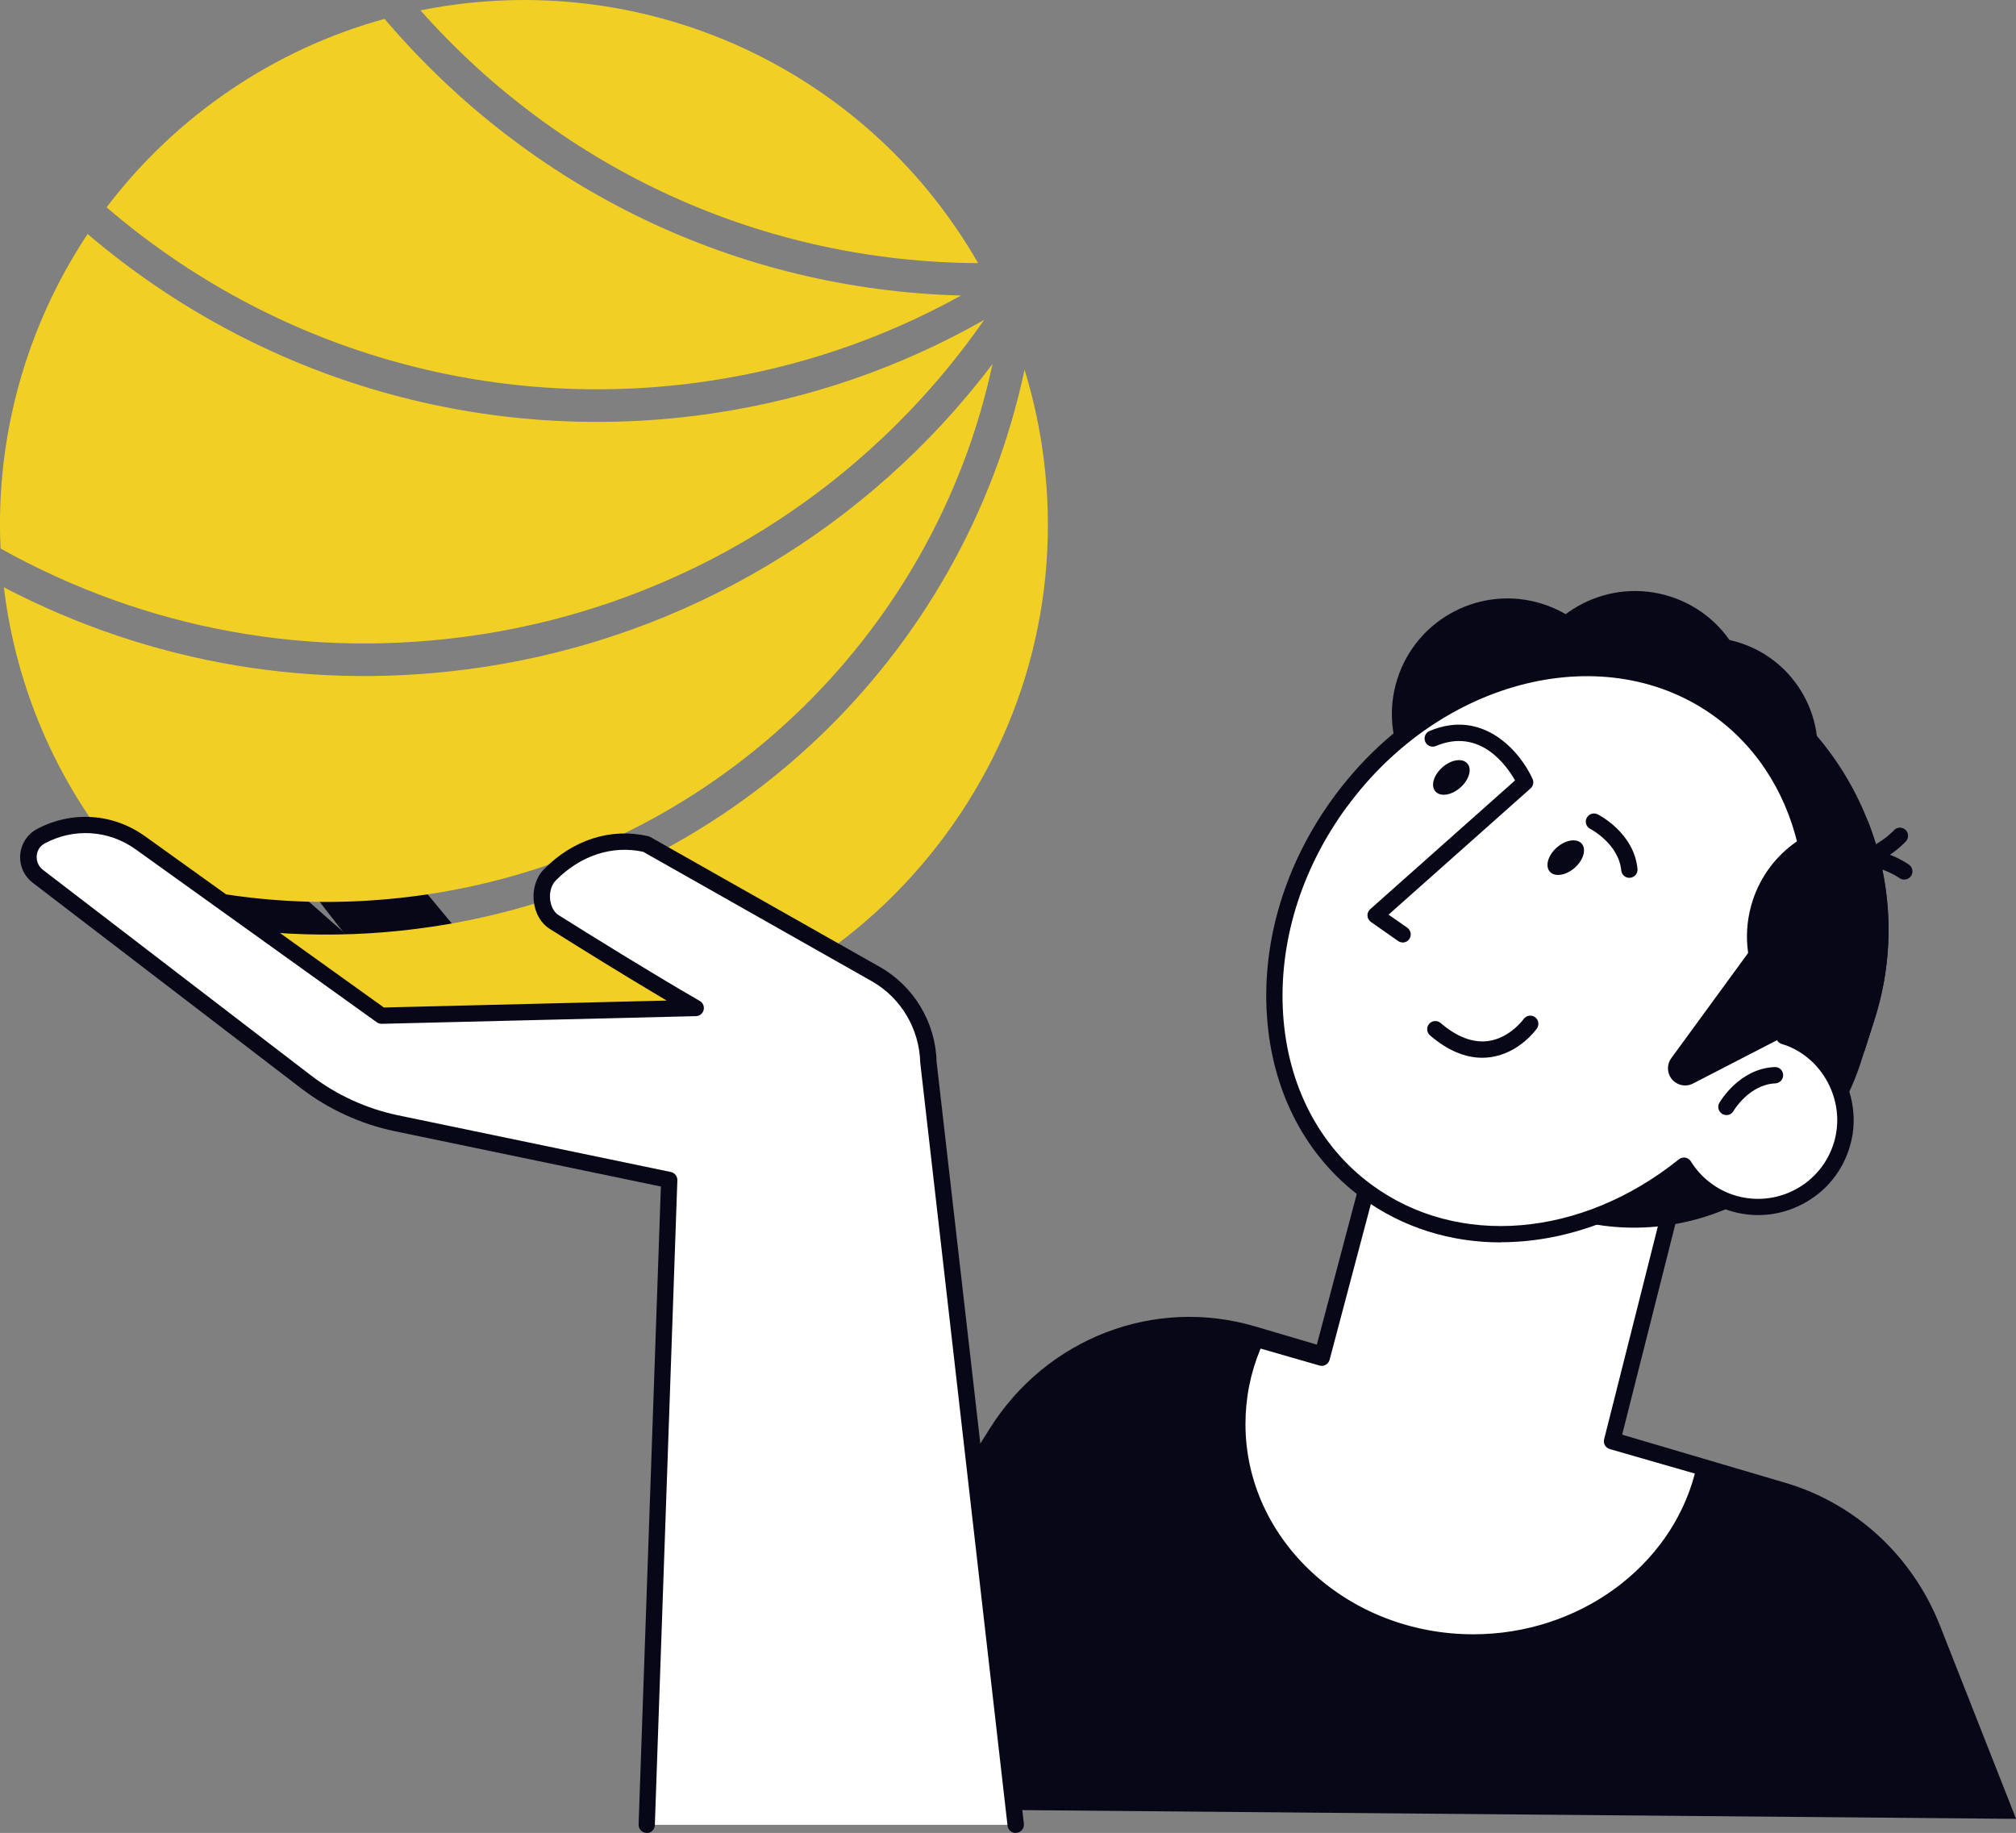 <?xml version="1.0" encoding="UTF-8"?>
<svg id="Isolation_Mode" data-name="Isolation Mode" xmlns="http://www.w3.org/2000/svg" viewBox="0 0 247.09 224.65">
  <rect x="0" y="0" width="247.09" height="224.65" fill="#808080" stroke="none"/>
  <defs>
    <style>
      .cls-1 {
        fill: #f1cf25;
      }

      .cls-2 {
        fill: #fff;
      }

      .cls-3 {
        fill: #080717;
      }
    </style>
  </defs>
  <g>
    <path class="cls-3" d="m56.4,132.64l-19.17-24.61c-1.31-1.68-.44-4.16,1.64-4.66,4.27-1.01,8.75.48,11.55,3.85l23.01,27.66-17.03-2.24Z"/>
    <path class="cls-3" d="m38.89,126.94l-22.75-21.35c-1.56-1.46-1.08-4.04.9-4.85,4.06-1.66,8.71-.88,12.01,2.02l27.01,23.77-17.17.42Z"/>
  </g>
  <path class="cls-3" d="m92.12,221.55l29.2-46.48c6.95-11.06,20.15-16.15,32.49-12.51l65.03,19.18c8.6,2.54,15.58,8.99,18.93,17.49l9.33,23.69-154.96-1.36Z"/>
  <g>
    <path class="cls-1" d="m125.57,45.33c-7.5,35.28-36.38,62.84-72.56,68.24-10.43,1.56-20.82,1.24-30.98-.92,14.1,12.28,32.91,17.87,51.64,15.08,16.96-2.53,31.93-11.51,42.14-25.3,10.21-13.79,14.44-30.72,11.91-47.68-.48-3.19-1.19-6.34-2.14-9.42Z"/>
    <path class="cls-1" d="m59.07,81.78c-20.33,3.03-40.51-.36-58.6-9.8.07.59.15,1.15.23,1.71,1.86,12.5,7.29,24.04,15.69,33.39,11.73,3.5,23.85,4.35,36.04,2.53,34.48-5.14,62.02-31.39,69.22-65-15.16,20.04-37.57,33.44-62.57,37.17Z"/>
    <path class="cls-1" d="m10.74,28.68C3.18,40.05-.58,53.61.07,67.23c17.9,9.97,38.08,13.63,58.4,10.6,25.19-3.76,47.63-17.75,62.15-38.62-10.3,5.85-21.44,9.69-33.19,11.44-27.64,4.12-55.46-3.88-76.69-21.97Z"/>
    <path class="cls-1" d="m47.14,2.31c-13.54,3.72-25.54,11.86-34.08,23.1,20.39,17.5,47.17,25.25,73.78,21.29,10.93-1.63,21.32-5.15,30.95-10.48-27.32-.72-52.76-12.88-70.65-33.9Z"/>
    <path class="cls-1" d="m54.73.71c-1.07.16-2.13.35-3.2.56,17.51,19.7,42.1,30.84,68.35,30.98C106.78,9.39,81.02-3.21,54.73.71Z"/>
  </g>
  <g>
    <g>
      <path class="cls-2" d="m209.35,130l-35.25-9.27-12.1,45.67-8.06-2.32c-1.47,3.21-2.29,6.74-2.29,10.45,0,14.78,12.95,26.77,28.93,26.77,13.99,0,25.66-9.19,28.35-21.4l-11.35-3.26,11.78-46.63Z"/>
      <path class="cls-3" d="m180.58,202.3c-16.5,0-29.93-12.46-29.93-27.77,0-3.77.8-7.42,2.38-10.86.21-.45.71-.68,1.19-.54l7.08,2.04,11.84-44.69c.14-.53.68-.85,1.22-.71l35.25,9.28c.53.14.85.68.72,1.21l-11.54,45.69,10.42,3c.51.15.81.66.7,1.18-2.83,12.85-15.16,22.18-29.32,22.18Zm-26.08-37.01c-1.23,2.95-1.85,6.05-1.85,9.24,0,14.21,12.53,25.77,27.93,25.77,12.89,0,24.15-8.23,27.15-19.7l-10.43-3c-.52-.15-.83-.68-.69-1.21l11.53-45.67-33.33-8.77-11.85,44.71c-.07.26-.24.48-.47.61-.23.13-.51.17-.77.09l-7.22-2.08Z"/>
    </g>
    <path class="cls-3" d="m178.22,144.85l13.26,4.24c15.25,4.87,31.71-3.62,36.58-18.86l1.68-5.26c6.1-19.09-4.53-39.71-23.62-45.81l-3.13,4.79c-11.97-3.82-24.89,2.84-28.71,14.81l-7.59,23.74c-2.98,9.32,2.21,19.37,11.53,22.35Z"/>
    <circle class="cls-3" cx="209.02" cy="91.89" r="13.77" transform="translate(62.61 267.1) rotate(-73.85)"/>
    <path class="cls-3" d="m208.71,84.46c13.61,6.34,20.86,21.72,16.73,36.44-3.88,1.1-8.17,1.11-12.37-.23-10.91-3.49-17.06-14.73-13.75-25.1,1.58-4.94,5.03-8.8,9.38-11.1Z"/>
    <path class="cls-3" d="m224.37,106.5c3.6,14.58-3.84,29.87-17.9,35.88-3.29-2.33-5.98-5.67-7.57-9.78-4.12-10.68.77-22.53,10.94-26.45,4.84-1.87,10-1.6,14.53.34Z"/>
    <circle class="cls-3" cx="199.88" cy="91.63" r="13.77" transform="translate(56.27 258.13) rotate(-73.85)"/>
    <path class="cls-3" d="m171.27,83.2c-2.38,7.45,1.73,15.42,9.18,17.8,7.45,2.38,15.42-1.73,17.8-9.18,2.38-7.45-1.73-15.42-9.18-17.8-7.45-2.38-15.42,1.73-17.8,9.18Z"/>
    <path class="cls-3" d="m186.91,82.29c-2.38,7.45,1.73,15.42,9.18,17.8,7.45,2.38,15.42-1.73,17.8-9.18,2.38-7.45-1.73-15.42-9.18-17.8-7.45-2.38-15.42,1.73-17.8,9.18Z"/>
    <path class="cls-3" d="m233.4,107.81c-.2,0-.41-.06-.59-.19h0s-3.76-2.66-7.16-.92c-.49.25-1.09.06-1.35-.44-.25-.49-.06-1.09.44-1.35,4.51-2.3,9.06.94,9.25,1.08.45.33.54.95.22,1.4-.2.27-.5.41-.81.41Z"/>
    <path class="cls-3" d="m226.71,106.38c-.61,0-1.24-.07-1.9-.25-.53-.14-.85-.69-.71-1.22.14-.53.69-.85,1.22-.71,3.7.97,6.77-2.4,6.8-2.43.37-.41,1-.45,1.41-.08.41.37.45,1,.08,1.41-.14.15-2.97,3.29-6.9,3.29Z"/>
    <g>
      <path class="cls-2" d="m164.31,98.25c11.96-16.28,32.81-21.28,46.55-11.18,11.62,8.54,14.45,25.15,7.82,39.91.33.1.66.21.99.35,4.95,2.09,7.63,7.74,6.11,12.9-1.7,5.8-7.83,9.02-13.56,7.2-2.52-.81-4.52-2.47-5.81-4.55-11.96,9.6-27.74,11.33-38.87,3.14-13.75-10.1-15.19-31.49-3.23-47.77Z"/>
      <path class="cls-3" d="m183.94,152.27c-6.13,0-12.03-1.8-17-5.45-6.89-5.06-11.03-12.99-11.66-22.31-.63-9.26,2.29-18.8,8.22-26.86h0c12.27-16.7,33.78-21.81,47.95-11.39,11.53,8.47,14.98,24.85,8.57,40.13.01,0,.02,0,.03.01,5.4,2.29,8.34,8.48,6.68,14.1-.9,3.06-2.94,5.56-5.76,7.05-2.81,1.49-6.03,1.78-9.06.81-2.28-.73-4.28-2.15-5.73-4.06-6.91,5.27-14.75,7.95-22.25,7.95Zm-18.83-53.43h0c-5.65,7.68-8.43,16.75-7.84,25.54.59,8.72,4.44,16.12,10.85,20.83,10.54,7.75,25.67,6.5,37.65-3.12.22-.18.51-.25.79-.21.28.05.53.21.68.46,1.22,1.97,3.1,3.43,5.27,4.13,2.51.8,5.18.56,7.52-.67,2.33-1.24,4.03-3.32,4.77-5.85,1.37-4.66-1.06-9.8-5.54-11.69-.3-.12-.59-.22-.89-.31-.27-.09-.5-.28-.61-.54-.12-.26-.12-.56,0-.82,6.6-14.69,3.51-30.6-7.5-38.7-13.28-9.76-33.54-4.84-45.15,10.97Z"/>
    </g>
    <path class="cls-3" d="m193,106.36c-1.08.95-2.44,1.16-3.05.47-.6-.69-.22-2.01.86-2.96,1.08-.95,2.44-1.16,3.05-.47.6.69.22,2.01-.86,2.96Z"/>
    <path class="cls-3" d="m178.98,96.53c-1.08.95-2.44,1.16-3.05.47s-.22-2.01.86-2.96c1.08-.95,2.44-1.16,3.05-.47s.22,2.01-.86,2.96Z"/>
    <path class="cls-3" d="m199.7,107.59c-.51,0-.94-.39-.99-.9-.33-3.3-3.76-5.08-3.8-5.1-.49-.25-.69-.85-.44-1.34.25-.49.85-.69,1.34-.45.18.09,4.46,2.28,4.89,6.69.05.55-.35,1.04-.9,1.09-.03,0-.07,0-.1,0Z"/>
    <path class="cls-3" d="m171.93,115.51c-.2,0-.4-.06-.57-.18l-3.33-2.33c-.25-.18-.41-.46-.43-.76-.02-.3.11-.6.33-.8l17.76-15.79c-1.01-1.79-4.28-6.5-9.7-4.22-.51.22-1.1-.02-1.31-.53-.21-.51.02-1.1.53-1.31,6.63-2.8,11.16,2.62,12.63,5.88.18.4.08.87-.25,1.16l-17.4,15.47,2.29,1.6c.45.32.56.94.25,1.39-.19.28-.5.43-.82.43Z"/>
    <path class="cls-3" d="m217.36,112.55l-12.52,17.14c-.39.54-.51,1.23-.31,1.87h0c.39,1.24,1.81,1.84,2.97,1.24l11.26-5.81-1.4-14.44Z"/>
    <path class="cls-3" d="m211.6,136.66c-.17,0-.34-.04-.5-.13-.48-.28-.64-.88-.37-1.36.1-.17,2.46-4.21,6.78-4.39.56-.03,1.02.41,1.04.96.02.55-.41,1.02-.96,1.04-3.2.13-5.11,3.35-5.13,3.39-.19.32-.52.5-.87.5Z"/>
    <path class="cls-3" d="m228.94,100.63c2.95,7.53,3.45,16.07.81,24.34l-1.26,3.95c-1.49.02-3.01-.18-4.52-.66-7.45-2.38-11.56-10.35-9.18-17.8,1.99-6.24,7.9-10.11,14.14-9.82Z"/>
    <path class="cls-3" d="m181.67,129.64c-2.13,0-4.28-.92-6.4-2.74-.42-.36-.47-.99-.11-1.41.36-.42.99-.47,1.41-.11,1.98,1.7,3.92,2.44,5.76,2.22,2.7-.33,4.4-2.68,4.41-2.7.32-.45.94-.56,1.39-.24.45.32.56.94.24,1.39-.09.13-2.19,3.08-5.78,3.53-.31.04-.62.06-.93.06Z"/>
  </g>
  <g>
    <path class="cls-2" d="m79.23,223.65l2.76-79.03-33.44-6.95c-4.02-.84-7.8-2.57-11.06-5.07L4.62,107.4c-1.68-1.29-1.5-3.9.37-4.9,3.88-2.08,8.61-1.77,12.19.79l29.56,21.2,38.51-.94c-5.95-3.44-13.07-7.86-17.35-10.55-1.77-1.11-2.04-4.23-.51-5.78,3.33-3.38,7.62-4.74,11.81-3.76l28.14,15.93c3.89,2.2,6.33,6.28,6.44,10.75l10.7,93.51h-45.25Z"/>
    <path class="cls-3" d="m124.48,224.65c-.5,0-.93-.38-.99-.89l-10.7-93.51c-.11-4.18-2.38-7.97-5.94-9.99l-28.01-15.86c-3.79-.83-7.7.44-10.73,3.52-.53.54-.79,1.44-.68,2.36.1.83.48,1.53,1.02,1.87,3.85,2.42,11.23,7.01,17.32,10.53.39.22.58.68.47,1.11-.11.43-.5.74-.94.75l-38.51.94c-.22,0-.43-.06-.61-.19l-29.56-21.2c-3.3-2.36-7.56-2.64-11.14-.72-.57.31-.93.86-.98,1.52-.05.67.23,1.3.75,1.71l32.87,25.21c3.12,2.39,6.81,4.08,10.66,4.88l33.44,6.95c.48.1.81.53.8,1.01l-2.76,79.03c-.02.55-.47,1.03-1.03.96-.55-.02-.98-.48-.96-1.03l2.73-78.19-32.62-6.78c-4.14-.86-8.11-2.68-11.47-5.25L4.01,108.19c-1.07-.82-1.64-2.11-1.53-3.45.11-1.33.87-2.49,2.03-3.12,4.25-2.28,9.33-1.95,13.25.86l29.29,21,34.66-.85c-5.37-3.18-11.1-6.75-14.34-8.79-1.06-.67-1.77-1.88-1.94-3.33-.18-1.53.29-3.02,1.25-3.99,3.57-3.62,8.22-5.09,12.75-4.04.09.02.18.06.27.1l28.14,15.93c4.17,2.36,6.83,6.8,6.95,11.59l10.7,93.42c.06.55-.33,1.04-.88,1.11-.04,0-.08,0-.12,0Z"/>
  </g>
</svg>